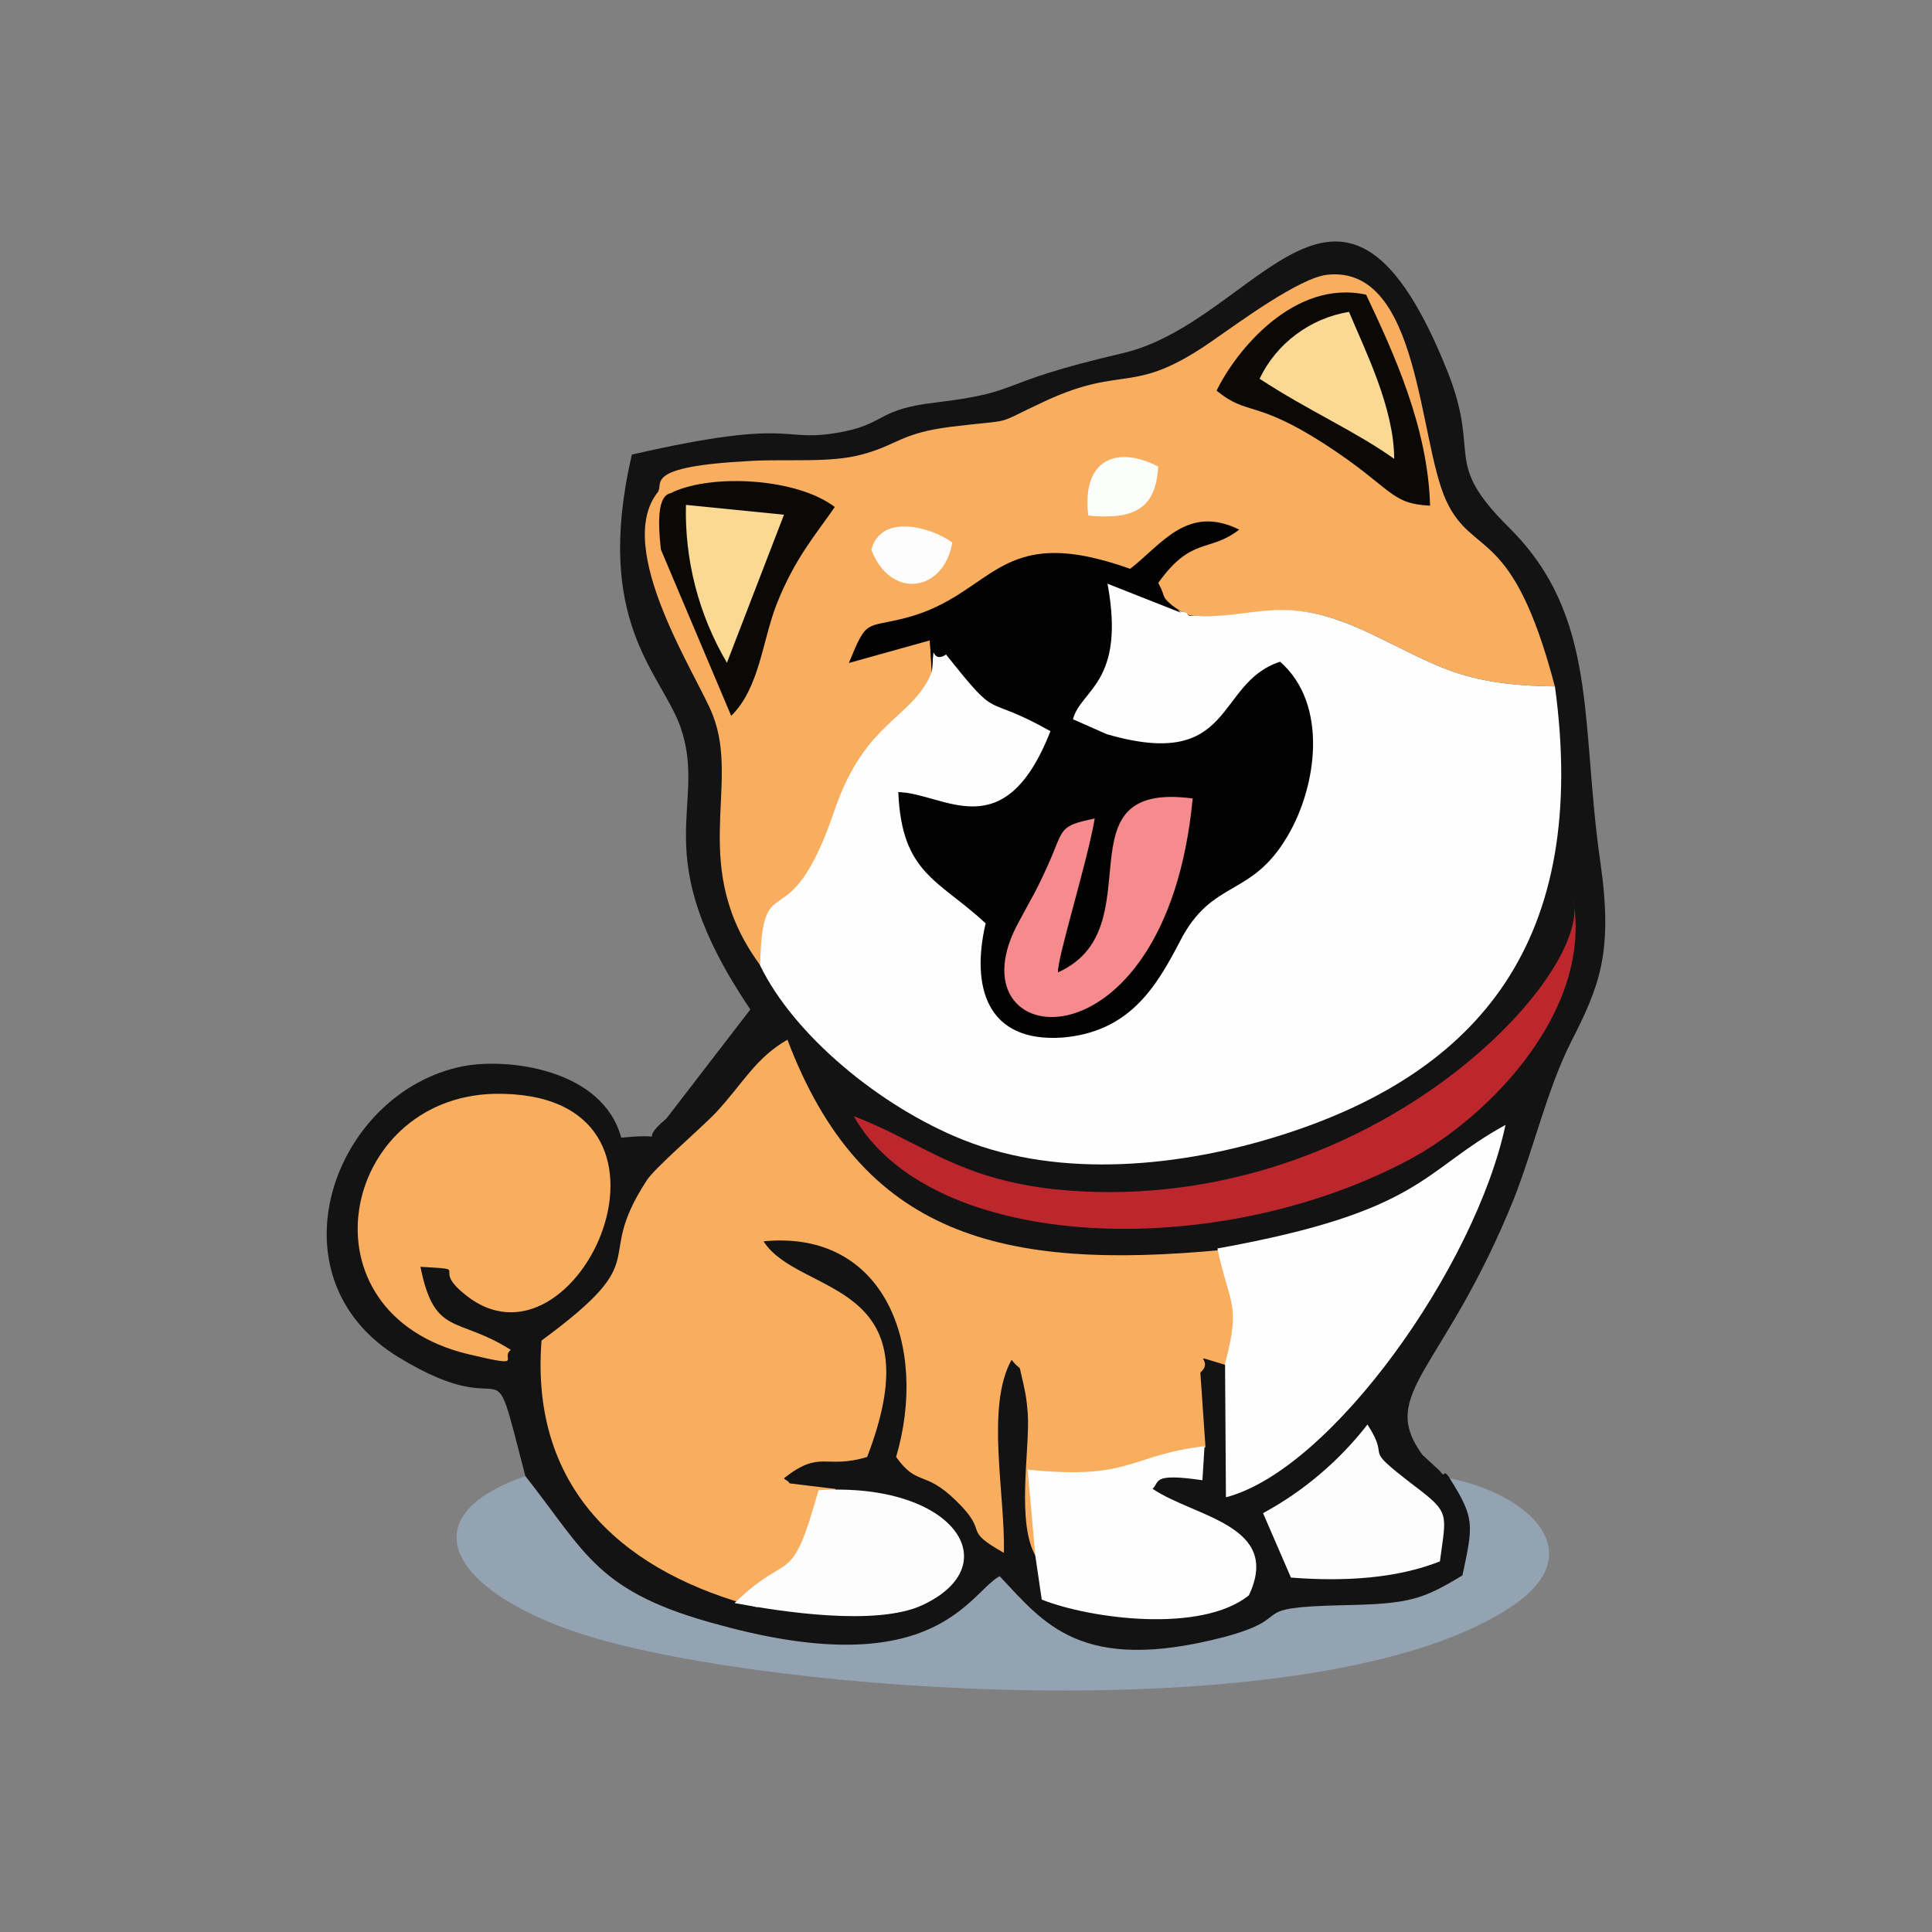 <svg width="24" height="24" viewBox="0 0 24 24" fill="none" xmlns="http://www.w3.org/2000/svg">
<rect x="0" y="0" width="24" height="24" fill="#808080" stroke="none"/>
<path d="M18.002 18.363C17.049 20.19 9.749 18.983 6.526 18.337C4.927 18.893 5.747 19.914 7.542 20.391C10.115 21.079 16.462 21.465 18.744 19.978C19.802 19.3 18.998 18.559 18.002 18.363Z" fill="#94A3B2"/>
<path d="M6.526 18.336C7.288 19.3 7.41 19.782 8.95 20.189C11.629 20.92 12.042 19.782 12.418 19.58C12.968 20.163 13.424 20.798 15.202 20.337C16.155 20.083 15.414 19.967 16.706 19.94C17.5 19.924 17.669 19.872 18.167 19.57C18.299 18.945 18.326 18.866 18.008 18.363C17.992 18.336 17.955 18.283 17.939 18.31C17.923 18.336 17.886 18.267 17.87 18.257L17.669 18.072C17.108 17.299 17.934 17.05 18.807 14.89C19.061 14.239 19.226 13.514 19.517 12.942C19.866 12.254 20.041 11.841 19.882 10.724C19.628 8.977 19.866 7.664 18.744 6.552C17.913 5.727 18.394 5.674 17.992 4.641C16.679 1.328 15.647 3.99 13.948 4.387C12.286 4.774 12.751 4.864 11.618 5.001C10.92 5.081 10.999 5.25 10.507 5.356C9.66 5.531 9.977 5.16 7.849 5.647C7.368 7.728 8.209 8.352 8.453 9.03C8.802 10.036 7.998 10.581 9.321 12.54L8.278 13.895C7.865 14.239 8.4 14.064 7.717 14.133C7.489 13.286 6.325 13.138 5.758 13.244C4.138 13.561 3.307 15.869 4.959 16.865C6.441 17.765 6.055 16.521 6.526 18.336Z" fill="#131314"/>
<path d="M9.458 12.01C9.633 11.867 11.523 8.5 11.575 8.357L11.549 7.929C12.47 7.955 12.433 6.129 14.672 7.595C14.693 7.611 14.736 7.595 14.746 7.622C14.762 7.648 14.815 7.648 14.831 7.648C15.593 7.717 15.927 7.346 17.002 7.86C17.87 8.273 18.15 8.511 19.315 8.527C18.785 6.51 18.299 6.939 17.965 6.219C17.616 5.462 17.642 3.291 16.488 3.413C16.144 3.45 15.392 4.006 15.122 4.191C14.063 4.948 14 4.509 12.978 4.985C12.295 5.303 12.661 5.197 11.803 5.303C11.184 5.382 11.147 5.531 10.702 5.647C10.316 5.753 9.781 5.7 9.326 5.726C7.97 5.795 8.251 6.007 8.172 6.113C7.61 6.817 8.68 8.421 8.854 8.882C9.204 9.771 8.537 10.777 9.458 12.01Z" fill="#F9AE5F"/>
<path d="M11.576 8.341C11.349 8.934 10.745 8.934 10.359 10.088C9.792 11.745 9.469 10.697 9.443 11.994C9.861 12.857 10.931 13.746 11.963 14.159C13.196 14.652 14.694 14.487 15.901 14.106C18.389 13.323 19.744 11.671 19.316 8.527C18.151 8.511 17.87 8.273 17.002 7.86C15.917 7.346 15.594 7.701 14.832 7.648C14.816 7.648 14.763 7.664 14.747 7.621C14.737 7.595 14.694 7.611 14.668 7.595L13.757 7.24C13.773 7.304 13.546 9.014 11.746 8.114C11.55 8.288 11.613 7.86 11.576 8.341Z" fill="#FEFEFE"/>
<path d="M9.406 19.967C10.099 19.29 10.036 19.74 10.38 18.496L9.808 18.427C9.792 18.39 9.755 18.39 9.739 18.363C10.195 18.003 10.248 18.257 10.772 18.099C11.629 15.87 9.925 16.108 9.485 15.42C10.999 15.272 11.534 16.733 11.132 18.099C11.396 18.469 11.481 18.257 11.873 18.639C12.312 19.062 11.926 18.983 12.471 19.29C12.487 18.549 12.243 17.474 12.566 16.892C12.714 17.077 12.635 16.876 12.714 17.193C12.752 17.368 12.752 17.395 12.768 17.564C12.794 18.019 12.619 18.93 12.873 19.343C12.847 18.204 13.773 18.506 14.975 17.977L14.911 17.05C15.113 16.876 14.668 16.796 15.314 16.982C15.515 16.241 15.34 16.23 15.192 15.526C12.434 15.79 10.703 15.351 9.782 12.916C9.39 13.138 9.231 13.456 8.898 13.816C8.697 14.028 8.104 14.531 8.024 14.679C7.357 15.711 8.173 15.589 6.727 16.653C6.579 18.559 7.823 19.554 9.406 19.967Z" fill="#F9AE5F"/>
<path d="M11.577 8.342C11.614 7.865 11.551 8.273 11.752 8.13C12.445 9.003 12.175 8.591 13.049 9.083C12.472 10.555 11.725 9.851 11.159 9.84C11.201 10.856 11.657 10.925 12.244 11.47C12.059 12.264 12.26 12.953 13.197 12.889C14.028 12.82 14.362 12.264 14.658 11.693C15.06 10.909 15.542 11.163 15.998 10.38C16.357 9.771 16.506 8.749 15.902 8.22C15.087 8.485 15.352 9.586 13.748 9.12L13.329 8.935C13.425 8.564 13.986 8.485 13.758 7.251L14.669 7.611C14.378 7.373 14.51 7.463 14.388 7.241C14.806 6.658 15.018 6.87 15.394 6.579C14.748 6.261 14.431 6.764 14.039 7.066C12.377 6.473 12.366 7.384 11.254 7.675C10.746 7.807 10.773 7.675 10.545 8.236L11.551 7.955L11.577 8.342Z" fill="#020202"/>
<path d="M15.123 15.509C15.271 16.213 15.419 16.186 15.218 16.938L15.229 18.6C16.542 18.256 18.326 15.736 18.702 13.974C17.659 14.545 17.685 15.048 15.123 15.509Z" fill="#FEFEFE"/>
<path d="M5.223 15.737C5.869 15.774 5.356 15.737 5.758 16.065C7.166 17.261 8.855 13.535 6.134 13.588C4.228 13.64 3.683 16.308 5.816 16.822C6.552 16.997 6.203 16.875 6.346 16.769C5.679 16.346 5.398 16.61 5.223 15.737Z" fill="#F9AE5F"/>
<path d="M10.607 13.868C11.56 15.552 15.107 15.695 17.521 14.398C18.5 13.868 19.787 12.556 19.543 11.174C19.797 12.127 16.96 15.165 13.101 14.774C11.883 14.636 11.465 14.197 10.613 13.868H10.607Z" fill="#BC262D"/>
<path d="M12.861 19.325L12.941 19.871C13.544 20.109 14.921 20.294 15.514 19.818C15.927 18.944 14.841 18.849 14.317 18.494C14.412 18.415 14.291 18.293 14.937 18.388L14.963 17.965C14.01 18.081 14.063 18.388 12.766 18.256L12.861 19.325Z" fill="#FEFEFE"/>
<path d="M13.598 10.168C13.143 10.263 13.222 10.289 13.021 10.739C12.862 11.094 12.809 11.163 12.661 11.443C11.75 13.074 14.482 13.428 14.816 9.919C13.116 9.691 14.36 11.533 13.143 12.079C13.127 11.92 13.513 10.686 13.598 10.173V10.168Z" fill="#F58B8C"/>
<path d="M9.125 19.914C9.697 20.02 10.878 20.205 11.455 19.941C12.54 19.438 11.841 18.406 10.168 18.512C9.819 19.756 9.819 19.237 9.125 19.914ZM16.034 19.597C16.706 19.65 17.357 19.607 17.887 19.396C17.966 18.797 18.019 18.797 17.564 18.453C16.875 17.924 17.299 18.178 16.987 17.696C16.635 18.149 16.193 18.524 15.69 18.797L16.034 19.591V19.597Z" fill="#FDFDFD"/>
<path d="M16.976 3.662C16.076 3.46 15.351 4.36 15.113 4.853C15.499 5.17 15.589 4.959 16.452 5.514C17.309 6.07 17.257 6.256 17.765 6.282C17.738 5.303 17.309 4.376 16.971 3.662H16.976ZM8.358 6.113C8.331 6.15 8.12 6.06 8.21 6.827L9.083 8.892C9.432 8.553 9.47 7.965 9.644 7.515C9.872 6.933 10.142 6.631 10.37 6.298C9.898 5.938 8.855 5.885 8.358 6.113Z" fill="#0B0906"/>
<path d="M15.647 4.705C16.261 5.107 16.838 5.356 17.319 5.7C17.319 5.065 16.949 4.335 16.758 3.874C16.52 3.913 16.294 4.009 16.101 4.154C15.907 4.298 15.751 4.487 15.647 4.705ZM9.029 8.236L9.739 6.394L8.521 6.272C8.504 6.96 8.68 7.638 9.029 8.231V8.236Z" fill="#FAD995"/>
<path d="M10.824 6.829C11.062 7.453 11.724 7.358 11.83 6.739C11.576 6.553 10.946 6.368 10.824 6.829Z" fill="#FDFDFD"/>
<path d="M13.519 6.405C14.08 6.458 14.361 6.325 14.387 5.796C13.879 5.531 13.434 5.701 13.519 6.405Z" fill="#FBFDFB"/>
</svg>
